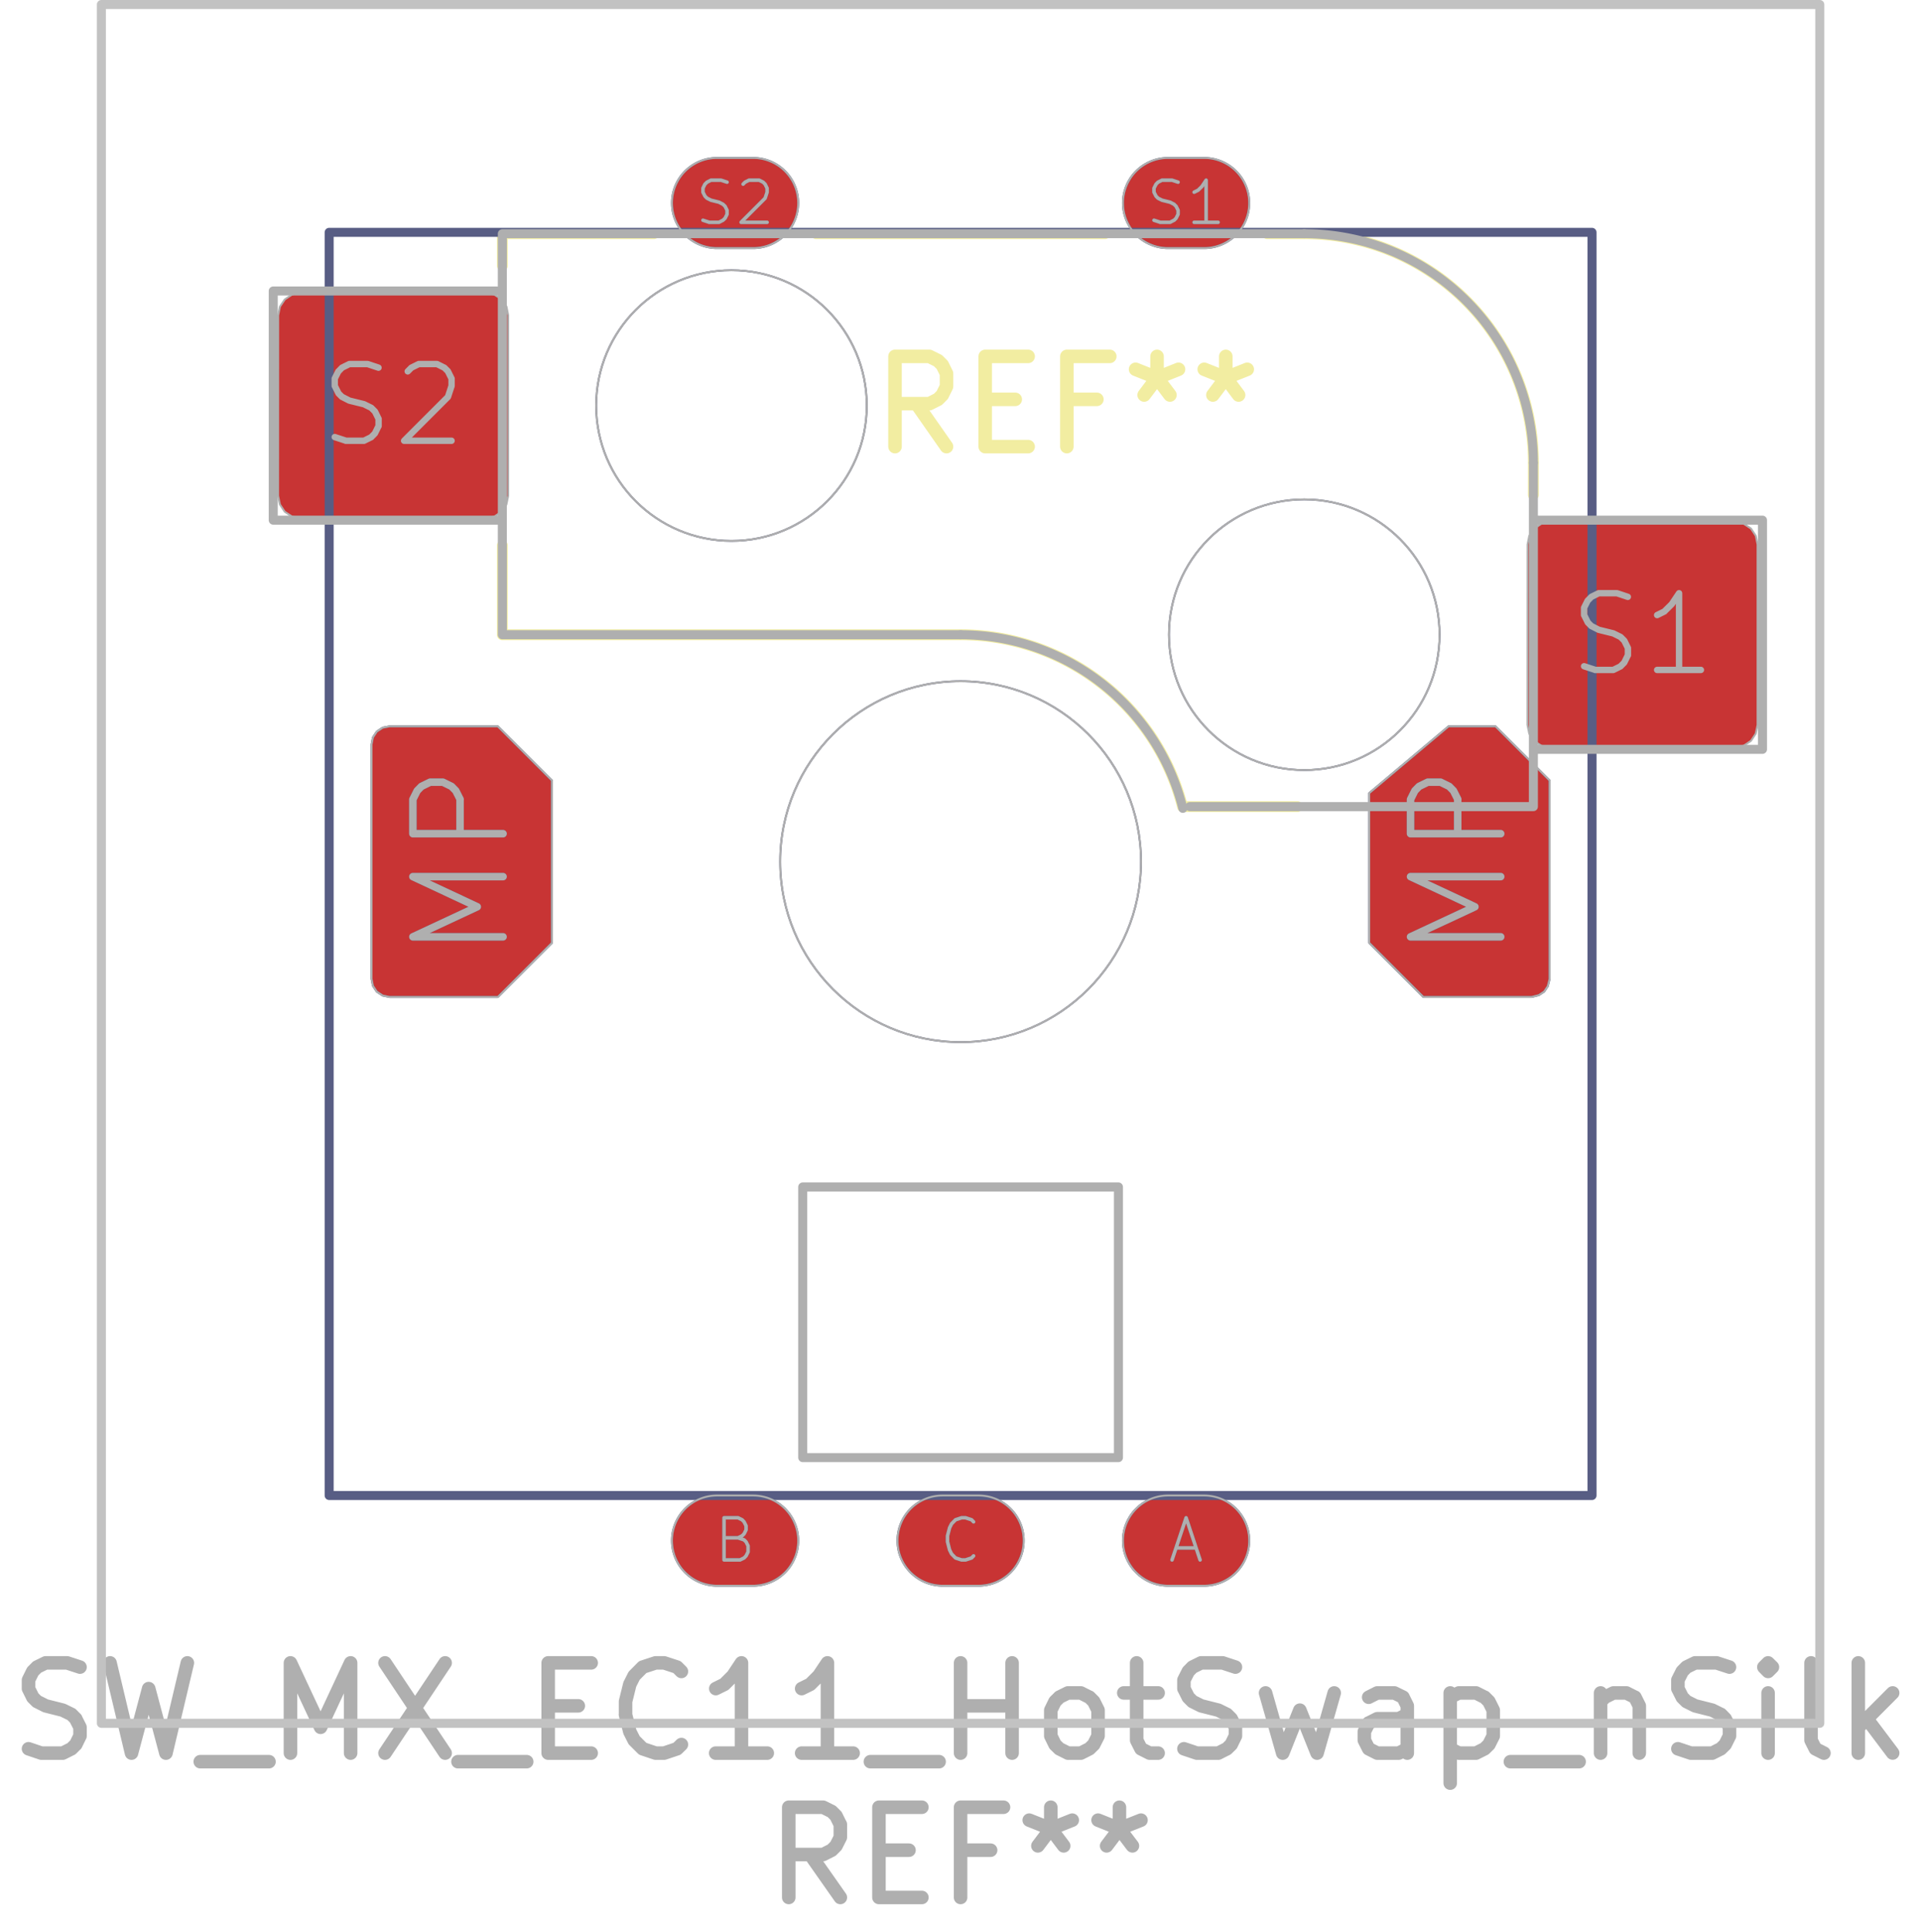 <svg xmlns="http://www.w3.org/2000/svg" width="80.448" height="80.928" viewBox="0 0 21.285 21.412">
    <g class="stroked-text" style="fill:none;stroke:#f2eda1;stroke-width:.15;stroke-opacity:1;stroke-linecap:round;stroke-linejoin:round">
        <path d="m10.493 4.95-.333-.476M9.922 4.95v-1M9.922 3.95h.38M10.303 3.95l.095.047M10.398 3.997l.048.048M10.446 4.045l.047.095M10.493 4.14v.143M10.493 4.283l-.047.095M10.446 4.378l-.048.048M10.398 4.426l-.095.048M10.303 4.474h-.381M10.922 4.426h.333M11.398 4.95h-.476M10.922 4.95v-1M10.922 3.95h.476M12.16 4.426h-.333M11.827 4.95v-1M11.827 3.95h.476M12.827 3.95v.238M12.589 4.093l.238.095M12.827 4.188l.238-.095M12.684 4.378l.143-.19M12.827 4.188l.143.19M13.589 3.95v.238M13.35 4.093l.239.095M13.589 4.188l.238-.095M13.446 4.378l.143-.19M13.589 4.188l.142.19"/>
    </g>
    <g style="fill:none;stroke:#f2eda1;stroke-width:.12;stroke-opacity:1;stroke-linecap:round;stroke-linejoin:round">
        <path d="M5.569 2.59v.355M5.569 2.59h1.68M5.569 7.035v-.99M5.569 7.035h5.08M12.249 2.59h-3.2M13.113 8.94h1.27M14.459 2.59h-.41M16.999 5.13v.355M13.109 8.941a2.54 2.54 0 0 0-2.46-1.906M16.999 5.13a2.54 2.54 0 0 0-2.54-2.54"/>
        <path stroke="none" d="m16.934 6.035.019-.096.054-.08.081-.055.096-.019h2.05l.095.019.082.054.054.081.019.096v2l-.02.096-.053.08-.082.055-.095.019h-2.05l-.096-.019-.081-.054-.054-.081-.02-.096ZM3.084 3.495l.019-.096.054-.08.081-.055.096-.019h2.05l.095.019.082.054.054.081.019.096v2l-.02.096-.053.08-.082.055-.095.019h-2.05l-.096-.019-.081-.054-.054-.081-.02-.096Z" style="fill:#b4a09a;fill-opacity:.9;stroke:none;fill-rule:evenodd"/>
    </g>
    <g style="fill:none;stroke:#4d7fc4;stroke-width:1;stroke-opacity:1;stroke-linecap:round;stroke-linejoin:round">
        <path d="M13.349 17.075h-.4M8.349 17.075h-.4M10.849 17.075h-.4"/>
        <path stroke="none" d="m4.119 8.25.015-.077.043-.065.065-.043.077-.015h1.2l.6.6v1.8l-.6.6h-1.2l-.077-.016-.065-.043-.043-.065-.015-.076ZM15.179 10.45V8.79l.88-.74h.52l.6.6v2.2l-.02.08-.04.06-.06.04-.08.02h-1.2Z" style="fill:#4d7fc4;fill-opacity:1;stroke:none;fill-rule:evenodd"/>
    </g>
    <g style="fill:none;stroke:#4d7fc4;stroke-width:1;stroke-opacity:1;stroke-linecap:round;stroke-linejoin:round">
        <path d="M13.349 2.25h-.4M8.349 2.25h-.4"/>
    </g>
    <g style="fill:none;stroke:#c83434;stroke-width:1;stroke-opacity:1;stroke-linecap:round;stroke-linejoin:round">
        <path d="M13.349 17.075h-.4M8.349 17.075h-.4M10.849 17.075h-.4"/>
        <path stroke="none" d="m4.119 8.25.015-.077.043-.065.065-.043.077-.015h1.2l.6.6v1.8l-.6.6h-1.2l-.077-.016-.065-.043-.043-.065-.015-.076ZM15.179 10.45V8.79l.88-.74h.52l.6.6v2.2l-.02.08-.04.06-.06.04-.08.02h-1.2Z" style="fill:#c83434;fill-opacity:1;stroke:none;fill-rule:evenodd"/>
    </g>
    <g style="fill:none;stroke:#c83434;stroke-width:1;stroke-opacity:1;stroke-linecap:round;stroke-linejoin:round">
        <path d="M13.349 2.25h-.4"/>
        <path stroke="none" d="m16.934 6.035.019-.096.054-.08.081-.055.096-.019h2.05l.095.019.082.054.054.081.019.096v2l-.02.096-.053.08-.082.055-.095.019h-2.05l-.096-.019-.081-.054-.054-.081-.02-.096ZM3.084 3.495l.019-.096.054-.08.081-.055.096-.019h2.05l.095.019.082.054.054.081.019.096v2l-.02.096-.053.08-.082.055-.095.019h-2.05l-.096-.019-.081-.054-.054-.081-.02-.096Z" style="fill:#c83434;fill-opacity:1;stroke:none;fill-rule:evenodd"/>
    </g>
    <g style="fill:none;stroke:#c83434;stroke-width:1;stroke-opacity:1;stroke-linecap:round;stroke-linejoin:round">
        <path d="M8.349 2.25h-.4"/>
        <path d="M3.649 2.575h14v14h-14Z" style="stroke:#585d84;stroke-width:.1;stroke-opacity:1;stroke-linecap:round;stroke-linejoin:round;fill:none"/>
    </g>
    <circle cx="8.109" cy="4.495" r="1.5" style="fill:none;stroke:#585d84;stroke-width:.021;stroke-opacity:1;stroke-linecap:round;stroke-linejoin:round"/>
    <circle cx="10.649" cy="9.55" r="2" style="fill:none;stroke:#585d84;stroke-width:.021;stroke-opacity:1;stroke-linecap:round;stroke-linejoin:round"/>
    <circle cx="14.459" cy="7.035" r="1.5" style="fill:none;stroke:#585d84;stroke-width:.021;stroke-opacity:1;stroke-linecap:round;stroke-linejoin:round"/>
    <g class="stroked-text" style="fill:none;stroke:#585d84;stroke-width:.039;stroke-opacity:1;stroke-linecap:round;stroke-linejoin:round">
        <path d="M13.038 17.156h.222M12.993 17.289l.156-.467M13.149 16.822l.155.467"/>
    </g>
    <g style="fill:none;stroke:#585d84;stroke-width:.021;stroke-opacity:1;stroke-linecap:round;stroke-linejoin:round">
        <path d="M13.349 16.575h-.4M12.949 16.575a.5.5 0 0 0 0 1M12.949 17.575h.4M13.349 17.575a.5.5 0 0 0 0-1"/>
    </g>
    <g class="stroked-text" style="fill:none;stroke:#585d84;stroke-width:.039;stroke-opacity:1;stroke-linecap:round;stroke-linejoin:round">
        <path d="m8.182 17.044.067.023M8.249 17.067l.022.022M8.271 17.089l.022.044M8.293 17.133v.067M8.293 17.2l-.022.044M8.271 17.244l-.022.023M8.249 17.267l-.045.022M8.204 17.289h-.177M8.027 17.289v-.467M8.027 16.822h.155M8.182 16.822l.045.022M8.227 16.844l.022.023M8.249 16.867l.022.044M8.271 16.911v.044M8.271 16.956 8.249 17M8.249 17l-.022.022M8.227 17.022l-.045.022M8.182 17.044h-.155"/>
    </g>
    <g style="fill:none;stroke:#585d84;stroke-width:.021;stroke-opacity:1;stroke-linecap:round;stroke-linejoin:round">
        <path d="M8.349 16.575h-.4M7.949 16.575a.5.5 0 0 0 0 1M7.949 17.575h.4M8.349 17.575a.5.5 0 0 0 0-1"/>
    </g>
    <g class="stroked-text" style="fill:none;stroke:#585d84;stroke-width:.039;stroke-opacity:1;stroke-linecap:round;stroke-linejoin:round">
        <path d="m10.793 17.244-.022.023M10.771 17.267l-.067.022M10.704 17.289h-.044M10.66 17.289l-.067-.022M10.593 17.267l-.044-.045M10.549 17.222l-.022-.044M10.527 17.178l-.023-.09M10.504 17.089v-.067M10.504 17.022l.023-.089M10.527 16.933l.022-.044M10.549 16.889l.044-.045M10.593 16.844l.067-.022M10.66 16.822h.044M10.704 16.822l.067.022M10.771 16.844l.022.023"/>
    </g>
    <g style="fill:none;stroke:#585d84;stroke-width:.021;stroke-opacity:1;stroke-linecap:round;stroke-linejoin:round">
        <path d="M10.849 16.575h-.4M10.449 16.575a.5.5 0 0 0 0 1M10.449 17.575h.4M10.849 17.575a.5.5 0 0 0 0-1"/>
    </g>
    <g style="fill:none;stroke:#585d84;stroke-width:.083;stroke-opacity:1;stroke-linecap:round;stroke-linejoin:round">
        <g class="stroked-text">
            <path d="M5.577 10.383h-1M4.577 10.383l.714-.333M5.291 10.05l-.714-.334M4.577 9.716h1M5.577 9.24h-1M4.577 9.24v-.38M4.577 8.86l.048-.096M4.625 8.764l.047-.048M4.672 8.716l.096-.047M4.768 8.669h.142M4.91 8.669l.096.047M5.006 8.716l.047.048M5.053 8.764l.048.095M5.1 8.86v.38"/>
        </g>
        <path d="m4.119 8.25.015-.077.043-.065.065-.043.077-.015h1.2l.6.6v1.8l-.6.6h-1.2l-.077-.016-.065-.043-.043-.065-.015-.076Z" style="stroke:#585d84;stroke-width:.021;stroke-opacity:1;stroke-linecap:round;stroke-linejoin:round;fill:none"/>
    </g>
    <g style="fill:none;stroke:#585d84;stroke-width:.083;stroke-opacity:1;stroke-linecap:round;stroke-linejoin:round">
        <g class="stroked-text">
            <path d="M16.637 10.383h-1M15.637 10.383l.714-.333M16.351 10.05l-.714-.334M15.637 9.716h1M16.637 9.24h-1M15.637 9.24v-.38M15.637 8.86l.048-.096M15.685 8.764l.047-.048M15.732 8.716l.096-.047M15.828 8.669h.142M15.97 8.669l.096.047M16.066 8.716l.047.048M16.113 8.764l.048.095M16.16 8.86v.38"/>
        </g>
        <path d="M15.179 10.45V8.79l.88-.74h.52l.6.6v2.2l-.02.08-.04.06-.06.04-.08.02h-1.2Z" style="stroke:#585d84;stroke-width:.021;stroke-opacity:1;stroke-linecap:round;stroke-linejoin:round;fill:none"/>
    </g>
    <g class="stroked-text" style="fill:none;stroke:#585d84;stroke-width:.039;stroke-opacity:1;stroke-linecap:round;stroke-linejoin:round">
        <path d="m12.793 2.441.067.022M12.86 2.464h.111M12.971 2.464l.044-.023M13.016 2.441l.022-.022M13.038 2.419l.022-.044M13.06 2.375V2.33M13.06 2.33l-.022-.044M13.038 2.286l-.023-.022M13.016 2.264l-.045-.023M12.971 2.241l-.089-.022M12.882 2.219l-.044-.022M12.838 2.197l-.022-.022M12.816 2.175l-.023-.045M12.793 2.13v-.044M12.793 2.086l.023-.045M12.816 2.041l.022-.022M12.838 2.019l.044-.022M12.882 1.997h.111M12.993 1.997l.067.022M13.504 2.464h-.266M13.371 2.464v-.467M13.371 1.997l-.044.066M13.327 2.064l-.045.044M13.282 2.108l-.044.022"/>
    </g>
    <g style="fill:none;stroke:#585d84;stroke-width:.021;stroke-opacity:1;stroke-linecap:round;stroke-linejoin:round">
        <path d="M13.349 1.75h-.4M12.949 1.75a.5.5 0 0 0 0 1M12.949 2.75h.4M13.349 2.75a.5.5 0 0 0 0-1"/>
    </g>
    <g class="stroked-text" style="fill:none;stroke:#585d84;stroke-width:.039;stroke-opacity:1;stroke-linecap:round;stroke-linejoin:round">
        <path d="m7.793 2.441.067.022M7.86 2.464h.111M7.971 2.464l.044-.023M8.015 2.441l.023-.022M8.038 2.419l.022-.044M8.06 2.375V2.33M8.06 2.33l-.022-.044M8.038 2.286l-.023-.022M8.015 2.264l-.044-.023M7.971 2.241l-.089-.022M7.882 2.219l-.044-.022M7.838 2.197l-.022-.022M7.816 2.175l-.023-.045M7.793 2.13v-.044M7.793 2.086l.022-.045M7.816 2.041l.022-.022M7.838 2.019l.044-.022M7.882 1.997h.111M7.993 1.997l.067.022M8.238 2.041l.022-.022M8.26 2.019l.044-.022M8.304 1.997h.111M8.416 1.997l.044.022M8.46 2.019l.022.022M8.482 2.041l.022.045M8.504 2.086v.044M8.504 2.13l-.022.067M8.482 2.197l-.266.266M8.216 2.464h.288"/>
    </g>
    <g style="fill:none;stroke:#585d84;stroke-width:.021;stroke-opacity:1;stroke-linecap:round;stroke-linejoin:round">
        <path d="M8.349 1.75h-.4M7.949 1.75a.5.5 0 0 0 0 1M7.949 2.75h.4M8.349 2.75a.5.5 0 0 0 0-1"/>
    </g>
    <g style="fill:none;stroke:#afafaf;stroke-width:.15;stroke-opacity:1;stroke-linecap:round;stroke-linejoin:round">
        <g class="stroked-text">
            <path d="m.316 19.382.142.048M.458 19.43h.238M.696 19.43l.096-.048M.792 19.382l.047-.047M.84 19.335l.047-.096M.887 19.24v-.096M.887 19.144l-.048-.095M.84 19.049.791 19M.792 19.001l-.096-.047M.696 18.954l-.19-.048M.506 18.906l-.095-.048M.41 18.858l-.047-.047M.363 18.81l-.047-.095M.316 18.716v-.096M.316 18.62l.047-.095M.363 18.525l.048-.048M.41 18.477l.096-.047M.506 18.43h.238M.744 18.43l.143.047M1.22 18.43l.238 1M1.458 19.43l.19-.715M1.649 18.716l.19.714M1.84 19.43l.237-1M2.22 19.525h.762M3.22 19.43v-1M3.22 18.43l.334.714M3.554 19.144l.333-.714M3.887 18.43v1M4.268 18.43l.667 1M4.935 18.43l-.667 1M5.077 19.525h.762M6.077 18.906h.334M6.554 19.43h-.477M6.077 19.43v-1M6.077 18.43h.477M7.554 19.335l-.048.047M7.506 19.382l-.143.048M7.363 19.43h-.095M7.268 19.43l-.143-.048M7.125 19.382l-.095-.095M7.03 19.287l-.048-.095M6.982 19.192l-.048-.19M6.935 19.001v-.143M6.935 18.858l.047-.19M6.982 18.668l.048-.095M7.03 18.573l.095-.096M7.125 18.477l.143-.047M7.268 18.43h.095M7.363 18.43l.143.047M7.506 18.477l.048.048M8.506 19.43h-.572M8.22 19.43v-1M8.22 18.43l-.095.143M8.125 18.573l-.095.095M8.03 18.668l-.095.047M9.458 19.43h-.571M9.173 19.43v-1M9.173 18.43l-.096.143M9.077 18.573l-.095.095M8.982 18.668l-.095.047M9.649 19.525h.762M10.649 19.43v-1M10.649 18.906h.571M11.22 19.43v-1M11.84 19.43l-.096-.048M11.744 19.382l-.048-.047M11.696 19.335l-.047-.096M11.649 19.24v-.286M11.649 18.954l.047-.096M11.696 18.858l.048-.047M11.744 18.81l.095-.047M11.84 18.763h.142M11.982 18.763l.095.048M12.077 18.81l.048.048M12.125 18.858l.048.096M12.173 18.954v.285M12.173 19.24l-.048.095M12.125 19.335l-.048.047M12.077 19.382l-.095.048M11.982 19.43h-.143M12.458 18.763h.381M12.601 18.43v.857M12.601 19.287l.048.095M12.649 19.382l.095.048M12.744 19.43h.095M13.125 19.382l.143.048M13.268 19.43h.238M13.506 19.43l.095-.048M13.601 19.382l.048-.047M13.649 19.335l.047-.096M13.696 19.24v-.096M13.696 19.144l-.047-.095M13.649 19.049 13.6 19M13.601 19.001l-.095-.047M13.506 18.954l-.19-.048M13.316 18.906l-.096-.048M13.22 18.858l-.047-.047M13.173 18.81l-.048-.095M13.125 18.716v-.096M13.125 18.62l.048-.095M13.173 18.525l.047-.048M13.22 18.477l.095-.047M13.316 18.43h.238M13.554 18.43l.142.047M14.03 18.763l.19.667M14.22 19.43l.19-.476M14.41 18.954l.191.476M14.601 19.43l.19-.667M15.601 19.43v-.524M15.601 18.906l-.047-.095M15.554 18.81l-.096-.047M15.458 18.763h-.19M15.268 18.763l-.095.048M15.601 19.382l-.095.048M15.506 19.43h-.238M15.268 19.43l-.095-.048M15.173 19.382l-.048-.095M15.125 19.287v-.095M15.125 19.192l.048-.096M15.173 19.097l.095-.048M15.268 19.049h.238M15.506 19.049l.095-.048M16.077 18.763v1M16.077 18.81l.096-.047M16.173 18.763h.19M16.363 18.763l.095.048M16.458 18.81l.048.048M16.506 18.858l.048.096M16.554 18.954v.285M16.554 19.24l-.048.095M16.506 19.335l-.048.047M16.458 19.382l-.095.048M16.363 19.43h-.19M16.173 19.43l-.096-.048M16.744 19.525h.762M17.744 18.763v.667M17.744 18.858l.048-.047M17.792 18.81l.095-.047M17.887 18.763h.143M18.03 18.763l.095.048M18.125 18.81l.048.096M18.173 18.906v.524M18.601 19.382l.143.048M18.744 19.43h.238M18.982 19.43l.095-.048M19.077 19.382l.048-.047M19.125 19.335l.048-.096M19.173 19.24v-.096M19.173 19.144l-.048-.095M19.125 19.049 19.077 19M19.077 19.001l-.095-.047M18.982 18.954l-.19-.048M18.792 18.906l-.096-.048M18.696 18.858l-.047-.047M18.649 18.81l-.048-.095M18.601 18.716v-.096M18.601 18.62l.048-.095M18.649 18.525l.047-.048M18.696 18.477l.096-.047M18.792 18.43h.238M19.03 18.43l.143.047M19.601 19.43v-.667M19.601 18.43l-.047.047M19.554 18.477l.047.048M19.601 18.525l.048-.048M19.649 18.477l-.048-.047M19.601 18.43v.095M20.22 19.43l-.095-.048M20.125 19.382l-.048-.095M20.077 19.287v-.857M20.601 19.43v-1M20.696 19.049l.286.38M20.982 18.763l-.38.381"/>
        </g>
        <g class="stroked-text">
            <path d="m9.316 21.03-.334-.476M8.744 21.03v-1M8.744 20.03h.381M9.125 20.03l.095.047M9.22 20.077l.048.048M9.268 20.125l.047.095M9.316 20.22v.143M9.316 20.363l-.048.095M9.268 20.458l-.048.048M9.22 20.506l-.095.048M9.125 20.554h-.381M9.744 20.506h.333M10.22 21.03h-.476M9.744 21.03v-1M9.744 20.03h.476M10.982 20.506h-.333M10.649 21.03v-1M10.649 20.03h.476M11.649 20.03v.238M11.41 20.173l.239.095M11.649 20.268l.238-.095M11.506 20.458l.143-.19M11.649 20.268l.143.19M12.41 20.03v.238M12.173 20.173l.238.095M12.41 20.268l.239-.095M12.268 20.458l.143-.19M12.41 20.268l.144.19"/>
        </g>
    </g>
    <g style="fill:none;stroke:#afafaf;stroke-width:.1;stroke-opacity:1;stroke-linecap:round;stroke-linejoin:round">
        <path d="M3.029 3.225v2.54M3.029 5.765h2.54M5.569 2.59v4.445M5.569 3.225h-2.54M5.569 7.035h5.08M14.459 2.59h-8.89M16.999 8.305h2.54M16.999 8.94h-3.81M16.999 8.94V5.13M19.539 5.765h-2.54M19.539 8.305v-2.54"/>
        <path d="M8.899 13.155h3.5v3h-3.5Z" style="stroke:#afafaf;stroke-width:.1;stroke-opacity:1;stroke-linecap:round;stroke-linejoin:round;fill:none"/>
        <path d="M13.113 8.959a2.54 2.54 0 0 0-2.464-1.924M16.999 5.13a2.54 2.54 0 0 0-2.54-2.54"/>
    </g>
    <circle cx="8.109" cy="4.495" r="1.5" style="fill:none;stroke:#afafaf;stroke-width:.021;stroke-opacity:1;stroke-linecap:round;stroke-linejoin:round"/>
    <circle cx="10.649" cy="9.55" r="2" style="fill:none;stroke:#afafaf;stroke-width:.021;stroke-opacity:1;stroke-linecap:round;stroke-linejoin:round"/>
    <circle cx="14.459" cy="7.035" r="1.5" style="fill:none;stroke:#afafaf;stroke-width:.021;stroke-opacity:1;stroke-linecap:round;stroke-linejoin:round"/>
    <g class="stroked-text" style="fill:none;stroke:#afafaf;stroke-width:.039;stroke-opacity:1;stroke-linecap:round;stroke-linejoin:round">
        <path d="M13.038 17.156h.222M12.993 17.289l.156-.467M13.149 16.822l.155.467"/>
    </g>
    <g style="fill:none;stroke:#afafaf;stroke-width:.021;stroke-opacity:1;stroke-linecap:round;stroke-linejoin:round">
        <path d="M13.349 16.575h-.4M12.949 16.575a.5.5 0 0 0 0 1M12.949 17.575h.4M13.349 17.575a.5.5 0 0 0 0-1"/>
    </g>
    <g class="stroked-text" style="fill:none;stroke:#afafaf;stroke-width:.039;stroke-opacity:1;stroke-linecap:round;stroke-linejoin:round">
        <path d="m8.182 17.044.067.023M8.249 17.067l.022.022M8.271 17.089l.022.044M8.293 17.133v.067M8.293 17.2l-.022.044M8.271 17.244l-.022.023M8.249 17.267l-.045.022M8.204 17.289h-.177M8.027 17.289v-.467M8.027 16.822h.155M8.182 16.822l.045.022M8.227 16.844l.022.023M8.249 16.867l.022.044M8.271 16.911v.044M8.271 16.956 8.249 17M8.249 17l-.022.022M8.227 17.022l-.045.022M8.182 17.044h-.155"/>
    </g>
    <g style="fill:none;stroke:#afafaf;stroke-width:.021;stroke-opacity:1;stroke-linecap:round;stroke-linejoin:round">
        <path d="M8.349 16.575h-.4M7.949 16.575a.5.5 0 0 0 0 1M7.949 17.575h.4M8.349 17.575a.5.5 0 0 0 0-1"/>
    </g>
    <g class="stroked-text" style="fill:none;stroke:#afafaf;stroke-width:.039;stroke-opacity:1;stroke-linecap:round;stroke-linejoin:round">
        <path d="m10.793 17.244-.022.023M10.771 17.267l-.067.022M10.704 17.289h-.044M10.66 17.289l-.067-.022M10.593 17.267l-.044-.045M10.549 17.222l-.022-.044M10.527 17.178l-.023-.09M10.504 17.089v-.067M10.504 17.022l.023-.089M10.527 16.933l.022-.044M10.549 16.889l.044-.045M10.593 16.844l.067-.022M10.66 16.822h.044M10.704 16.822l.067.022M10.771 16.844l.022.023"/>
    </g>
    <g style="fill:none;stroke:#afafaf;stroke-width:.021;stroke-opacity:1;stroke-linecap:round;stroke-linejoin:round">
        <path d="M10.849 16.575h-.4M10.449 16.575a.5.5 0 0 0 0 1M10.449 17.575h.4M10.849 17.575a.5.5 0 0 0 0-1"/>
    </g>
    <g style="fill:none;stroke:#afafaf;stroke-width:.083;stroke-opacity:1;stroke-linecap:round;stroke-linejoin:round">
        <g class="stroked-text">
            <path d="M5.577 10.383h-1M4.577 10.383l.714-.333M5.291 10.05l-.714-.334M4.577 9.716h1M5.577 9.24h-1M4.577 9.24v-.38M4.577 8.86l.048-.096M4.625 8.764l.047-.048M4.672 8.716l.096-.047M4.768 8.669h.142M4.91 8.669l.096.047M5.006 8.716l.047.048M5.053 8.764l.048.095M5.1 8.86v.38"/>
        </g>
        <path d="m4.119 8.25.015-.077.043-.065.065-.043.077-.015h1.2l.6.6v1.8l-.6.6h-1.2l-.077-.016-.065-.043-.043-.065-.015-.076Z" style="stroke:#afafaf;stroke-width:.021;stroke-opacity:1;stroke-linecap:round;stroke-linejoin:round;fill:none"/>
    </g>
    <g style="fill:none;stroke:#afafaf;stroke-width:.083;stroke-opacity:1;stroke-linecap:round;stroke-linejoin:round">
        <g class="stroked-text">
            <path d="M16.637 10.383h-1M15.637 10.383l.714-.333M16.351 10.05l-.714-.334M15.637 9.716h1M16.637 9.24h-1M15.637 9.24v-.38M15.637 8.86l.048-.096M15.685 8.764l.047-.048M15.732 8.716l.096-.047M15.828 8.669h.142M15.97 8.669l.096.047M16.066 8.716l.047.048M16.113 8.764l.048.095M16.16 8.86v.38"/>
        </g>
        <path d="M15.179 10.45V8.79l.88-.74h.52l.6.6v2.2l-.02.08-.04.06-.06.04-.08.02h-1.2Z" style="stroke:#afafaf;stroke-width:.021;stroke-opacity:1;stroke-linecap:round;stroke-linejoin:round;fill:none"/>
    </g>
    <g class="stroked-text" style="fill:none;stroke:#afafaf;stroke-width:.039;stroke-opacity:1;stroke-linecap:round;stroke-linejoin:round">
        <path d="m12.793 2.441.067.022M12.86 2.464h.111M12.971 2.464l.044-.023M13.016 2.441l.022-.022M13.038 2.419l.022-.044M13.06 2.375V2.33M13.06 2.33l-.022-.044M13.038 2.286l-.023-.022M13.016 2.264l-.045-.023M12.971 2.241l-.089-.022M12.882 2.219l-.044-.022M12.838 2.197l-.022-.022M12.816 2.175l-.023-.045M12.793 2.13v-.044M12.793 2.086l.023-.045M12.816 2.041l.022-.022M12.838 2.019l.044-.022M12.882 1.997h.111M12.993 1.997l.067.022M13.504 2.464h-.266M13.371 2.464v-.467M13.371 1.997l-.044.066M13.327 2.064l-.045.044M13.282 2.108l-.044.022"/>
    </g>
    <g style="fill:none;stroke:#afafaf;stroke-width:.021;stroke-opacity:1;stroke-linecap:round;stroke-linejoin:round">
        <path d="M13.349 1.75h-.4M12.949 1.75a.5.5 0 0 0 0 1M12.949 2.75h.4M13.349 2.75a.5.5 0 0 0 0-1"/>
    </g>
    <g style="fill:none;stroke:#afafaf;stroke-width:.071;stroke-opacity:1;stroke-linecap:round;stroke-linejoin:round">
        <g class="stroked-text">
            <path d="m17.561 7.384.122.04M17.683 7.425h.202M17.885 7.425l.081-.04M17.966 7.384l.04-.04M18.006 7.344l.04-.081M18.047 7.263v-.081M18.047 7.182l-.04-.081M18.006 7.1l-.04-.04M17.966 7.06l-.081-.04M17.885 7.02l-.162-.04M17.723 6.98l-.08-.041M17.642 6.939l-.04-.04M17.602 6.898l-.04-.08M17.561 6.817v-.08M17.561 6.736l.04-.08M17.602 6.656l.04-.041M17.642 6.615l.081-.04M17.723 6.575h.203M17.926 6.575l.12.04M18.856 7.425h-.485M18.614 7.425v-.85M18.614 6.575l-.081.121M18.533 6.696l-.081.08M18.452 6.777l-.081.04"/>
        </g>
        <path d="m16.934 6.035.019-.096.054-.08.081-.055.096-.019h2.05l.095.019.082.054.054.081.019.096v2l-.02.096-.053.08-.082.055-.095.019h-2.05l-.096-.019-.081-.054-.054-.081-.02-.096Z" style="stroke:#afafaf;stroke-width:.021;stroke-opacity:1;stroke-linecap:round;stroke-linejoin:round;fill:none"/>
    </g>
    <g style="fill:none;stroke:#afafaf;stroke-width:.071;stroke-opacity:1;stroke-linecap:round;stroke-linejoin:round">
        <g class="stroked-text">
            <path d="m3.711 4.844.122.04M3.833 4.885h.202M4.035 4.885l.081-.04M4.116 4.844l.04-.04M4.156 4.804l.04-.081M4.197 4.723v-.081M4.197 4.642l-.04-.081M4.156 4.56l-.04-.04M4.116 4.52l-.081-.04M4.035 4.48l-.162-.04M3.873 4.44l-.08-.041M3.792 4.399l-.04-.04M3.752 4.358l-.04-.08M3.711 4.277v-.08M3.711 4.196l.04-.08M3.752 4.116l.04-.041M3.792 4.075l.081-.04M3.873 4.035h.202M4.076 4.035l.12.04M4.52 4.116l.041-.041M4.561 4.075l.081-.04M4.642 4.035h.202M4.845 4.035l.08.04M4.926 4.075l.04.04M4.966 4.116l.04.08M5.006 4.196v.081M5.006 4.277l-.04.122M4.966 4.399l-.486.486M4.48 4.885h.526"/>
        </g>
        <path d="m3.084 3.495.019-.096.054-.08.081-.055.096-.019h2.05l.095.019.082.054.054.081.019.096v2l-.02.096-.053.08-.082.055-.095.019h-2.05l-.096-.019-.081-.054-.054-.081-.02-.096Z" style="stroke:#afafaf;stroke-width:.021;stroke-opacity:1;stroke-linecap:round;stroke-linejoin:round;fill:none"/>
    </g>
    <g class="stroked-text" style="fill:none;stroke:#afafaf;stroke-width:.039;stroke-opacity:1;stroke-linecap:round;stroke-linejoin:round">
        <path d="m7.793 2.441.067.022M7.86 2.464h.111M7.971 2.464l.044-.023M8.015 2.441l.023-.022M8.038 2.419l.022-.044M8.06 2.375V2.33M8.06 2.33l-.022-.044M8.038 2.286l-.023-.022M8.015 2.264l-.044-.023M7.971 2.241l-.089-.022M7.882 2.219l-.044-.022M7.838 2.197l-.022-.022M7.816 2.175l-.023-.045M7.793 2.13v-.044M7.793 2.086l.022-.045M7.816 2.041l.022-.022M7.838 2.019l.044-.022M7.882 1.997h.111M7.993 1.997l.067.022M8.238 2.041l.022-.022M8.26 2.019l.044-.022M8.304 1.997h.111M8.416 1.997l.044.022M8.46 2.019l.022.022M8.482 2.041l.022.045M8.504 2.086v.044M8.504 2.13l-.022.067M8.482 2.197l-.266.266M8.216 2.464h.288"/>
    </g>
    <g style="fill:none;stroke:#afafaf;stroke-width:.021;stroke-opacity:1;stroke-linecap:round;stroke-linejoin:round">
        <path d="M8.349 1.75h-.4M7.949 1.75a.5.5 0 0 0 0 1M7.949 2.75h.4M8.349 2.75a.5.5 0 0 0 0-1"/>
        <path d="M1.124.05h19.05V19.1H1.124Z" style="stroke:#c2c2c2;stroke-width:.1;stroke-opacity:1;stroke-linecap:round;stroke-linejoin:round;fill:none"/>
    </g>
</svg>
